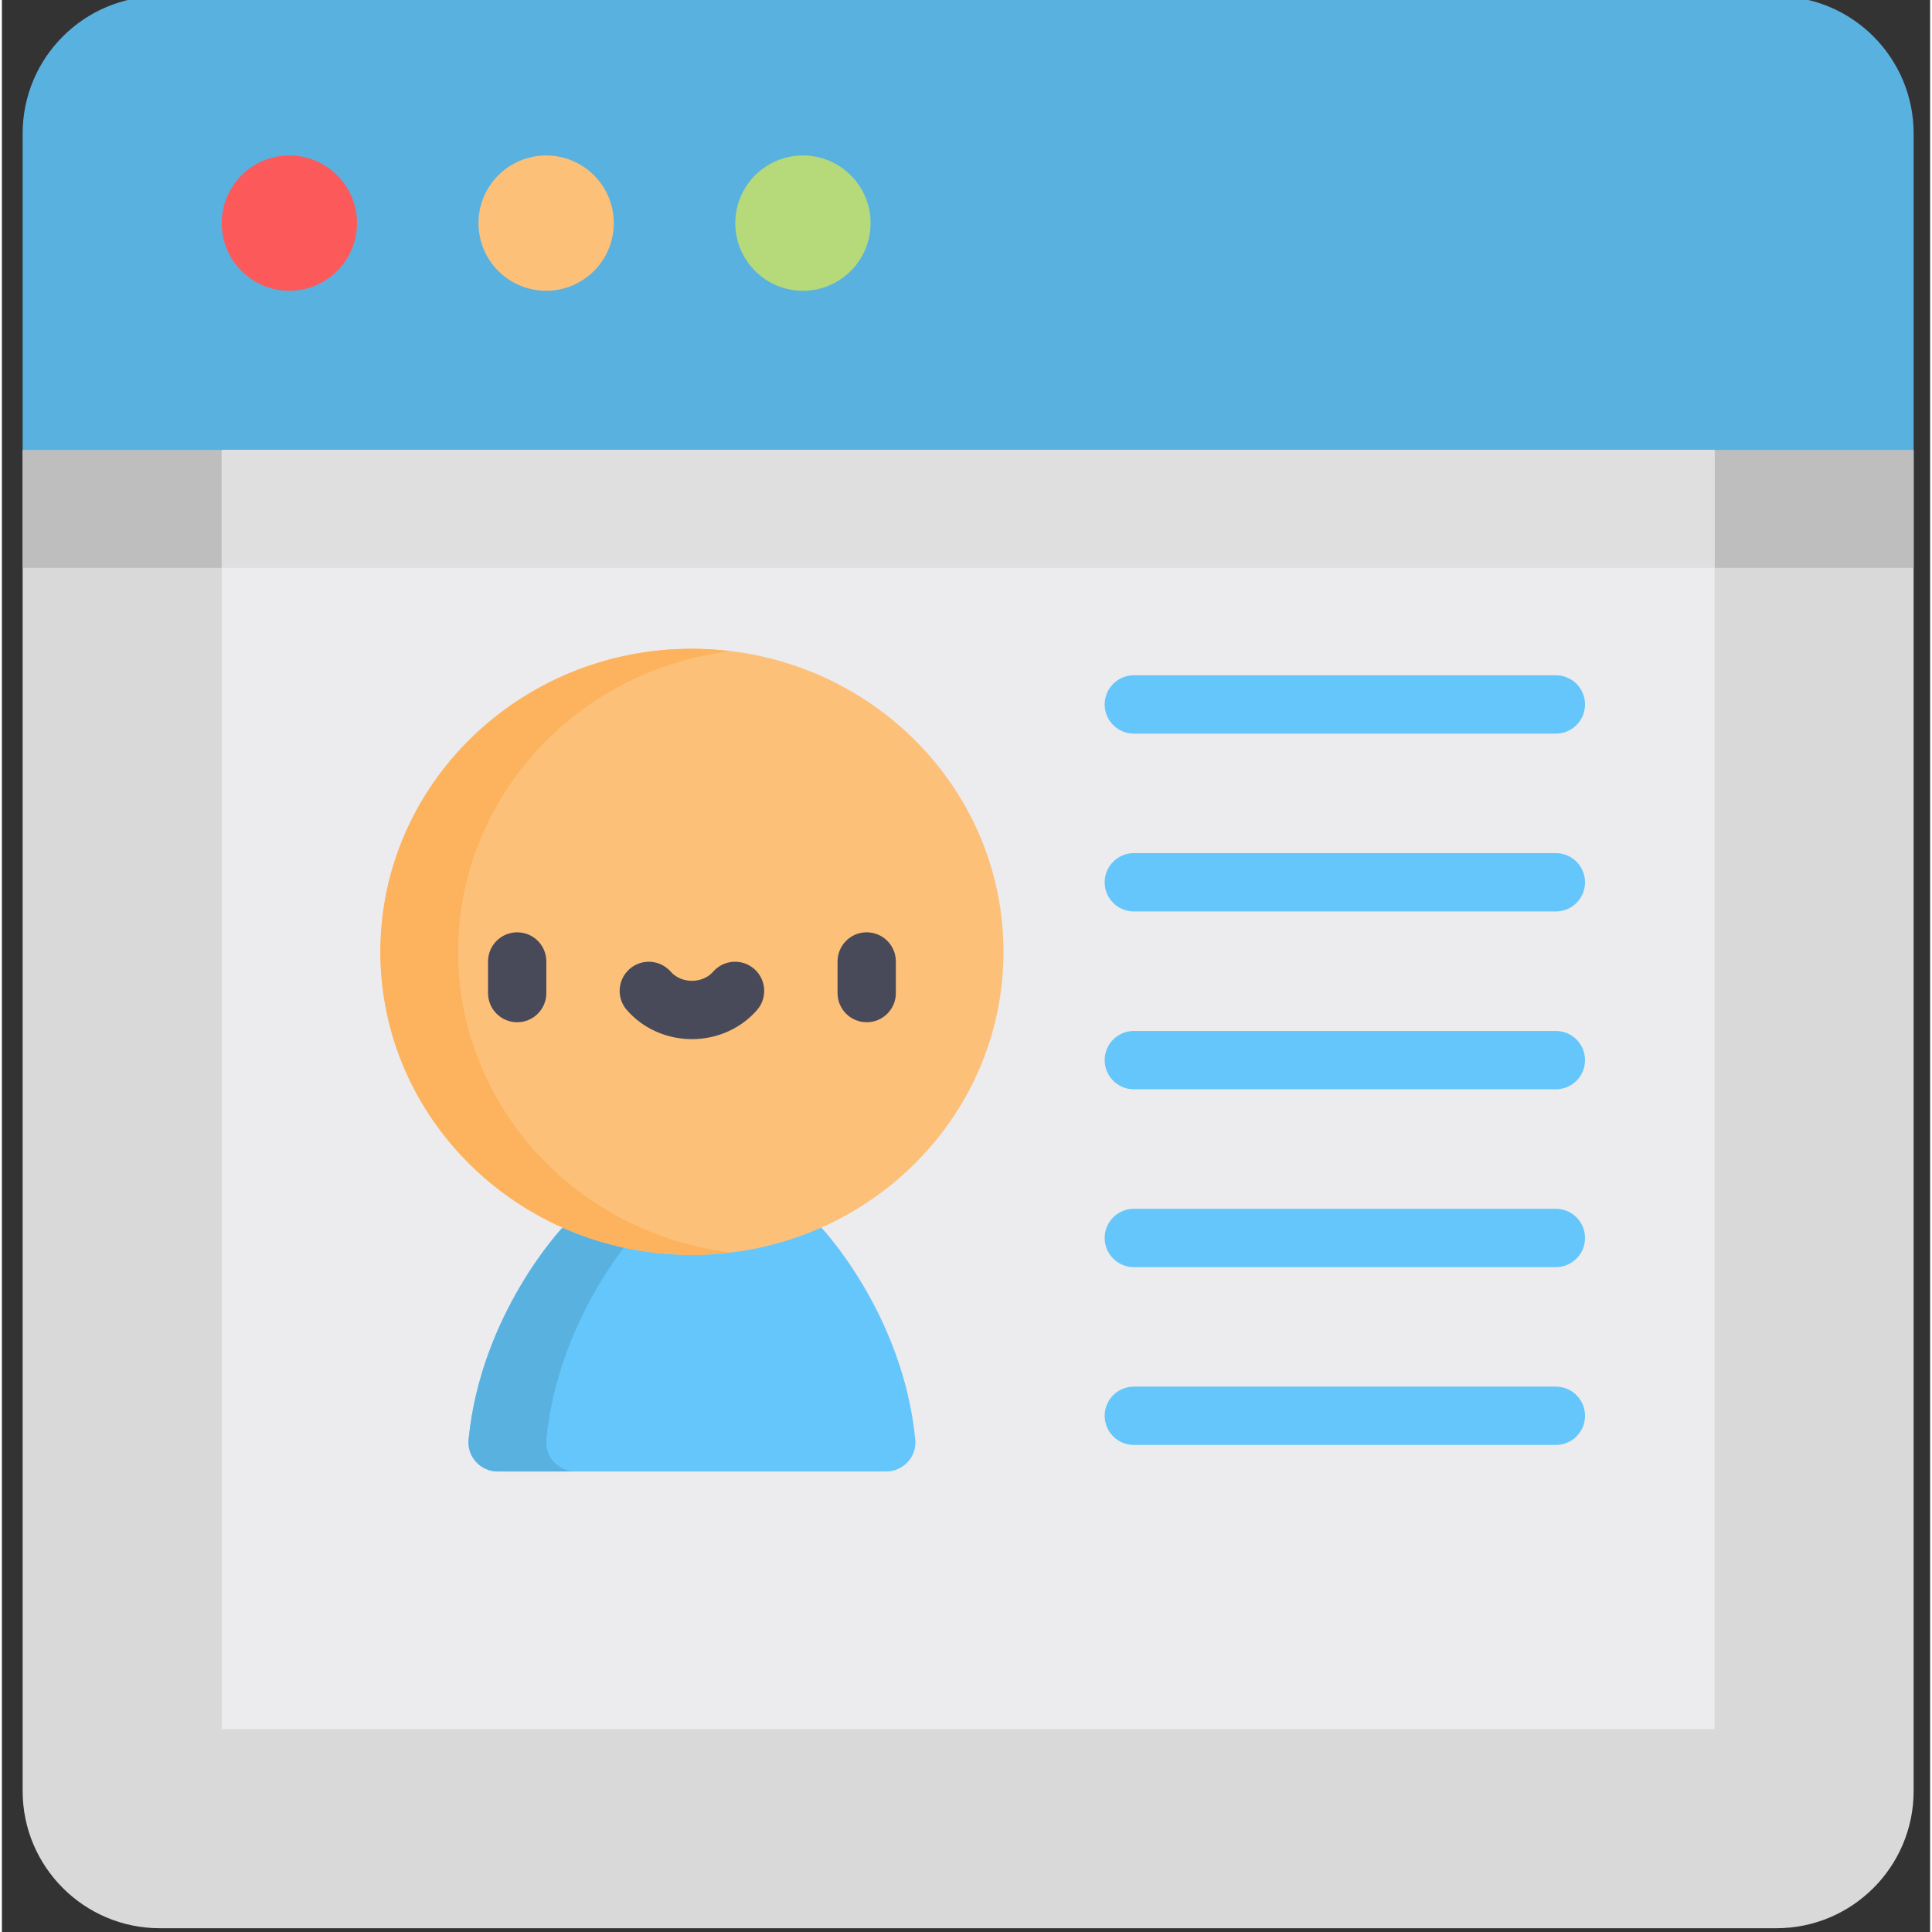 <svg height="511pt" viewBox="-5 1 511 512" width="511pt" xmlns="http://www.w3.org/2000/svg"><rect x="-5" y="1" width="511" height="512" fill="#333333" stroke="none"/><path d="m251.066 60.129-250.566 60.133v355.359c0 20.098 16.289 36.379 36.379 36.379h428.371c20.09 0 36.383-16.281 36.383-36.379v-355.359zm0 0" fill="#d9d9da"/><path d="m.5 120.262h501.133v31.227h-501.133zm0 0" fill="#bebebf"/><path d="m251.066 60.129-197.809 60.133v338.988h395.617v-338.988zm0 0" fill="#ecebed"/><path d="m237.059 382.477c-3.293-33.41-24.895-56.148-24.895-56.148h-68.586s-21.602 22.742-24.895 56.148c-.445 4.547 3.156 8.48 7.723 8.48h102.934c4.566 0 8.168-3.934 7.719-8.48zm0 0" fill="#64c6fb"/><path d="m139.289 382.477c3.293-33.41 24.895-56.148 24.895-56.148h-20.605s-21.602 22.742-24.895 56.148c-.449 4.547 3.152 8.48 7.723 8.48h20.602c-4.566 0-8.168-3.934-7.719-8.48zm0 0" fill="#59b1e0"/><path d="m260.434 253.246c0-44.355-36.965-80.316-82.562-80.316s-82.562 35.961-82.562 80.316c0 44.359 36.965 80.316 82.562 80.316s82.562-35.957 82.562-80.316zm0 0" fill="#fdc079"/><path d="m115.914 253.246c0-40.961 31.527-74.734 72.258-79.672-3.375-.406-6.809-.645-10.301-.645-45.598 0-82.562 35.961-82.562 80.32 0 44.355 36.965 80.316 82.562 80.316 3.492 0 6.926-.238 10.301-.645-40.73-4.938-72.258-38.711-72.258-79.676zm0 0" fill="#fdb35e"/><path d="m131.562 271.906c-4.27 0-7.727-3.457-7.727-7.723v-8.383c0-4.27 3.457-7.727 7.727-7.727 4.266 0 7.723 3.457 7.723 7.727v8.383c0 4.266-3.457 7.723-7.723 7.723zm0 0" fill="#494a59"/><path d="m224.184 271.906c-4.27 0-7.727-3.457-7.727-7.723v-8.383c0-4.27 3.457-7.727 7.727-7.727 4.266 0 7.727 3.457 7.727 7.727v8.383c0 4.266-3.461 7.723-7.727 7.723zm0 0" fill="#494a59"/><path d="m177.871 276.383c-6.684 0-12.969-2.809-17.246-7.699-2.809-3.215-2.48-8.094.73-10.902 3.215-2.809 8.094-2.48 10.902.73 1.344 1.535 3.387 2.414 5.613 2.414 2.227 0 4.27-.879 5.613-2.414 2.809-3.215 7.688-3.539 10.902-.734 3.211 2.809 3.539 7.691.73 10.902-4.273 4.895-10.562 7.703-17.246 7.703zm0 0" fill="#494a59"/><g fill="#64c6fb"><path d="m406.82 195.414h-111.84c-4.266 0-7.727-3.457-7.727-7.727 0-4.266 3.461-7.727 7.727-7.727h111.84c4.27 0 7.727 3.461 7.727 7.727 0 4.27-3.457 7.727-7.727 7.727zm0 0"/><path d="m406.82 242.543h-111.84c-4.266 0-7.727-3.461-7.727-7.727s3.461-7.727 7.727-7.727h111.84c4.27 0 7.727 3.461 7.727 7.727s-3.457 7.727-7.727 7.727zm0 0"/><path d="m406.82 289.672h-111.84c-4.266 0-7.727-3.461-7.727-7.727 0-4.266 3.461-7.727 7.727-7.727h111.84c4.27 0 7.727 3.461 7.727 7.727 0 4.266-3.457 7.727-7.727 7.727zm0 0"/><path d="m406.82 336.801h-111.84c-4.266 0-7.727-3.461-7.727-7.727 0-4.27 3.461-7.727 7.727-7.727h111.84c4.27 0 7.727 3.457 7.727 7.727 0 4.266-3.457 7.727-7.727 7.727zm0 0"/><path d="m406.82 383.926h-111.84c-4.266 0-7.727-3.457-7.727-7.727 0-4.266 3.461-7.727 7.727-7.727h111.84c4.27 0 7.727 3.461 7.727 7.727 0 4.27-3.457 7.727-7.727 7.727zm0 0"/></g><path d="m501.633 36.379v83.883h-501.133v-83.883c0-20.098 16.289-36.379 36.379-36.379h428.371c20.09 0 36.383 16.281 36.383 36.379zm0 0" fill="#59b1e0"/><path d="m71.184 42.203c-9.902 0-17.926 8.027-17.926 17.926 0 9.902 8.023 17.93 17.926 17.93 9.898 0 17.926-8.027 17.926-17.93 0-9.898-8.027-17.926-17.926-17.926zm0 0" fill="#fc595a"/><path d="m139.234 42.203c-9.898 0-17.926 8.027-17.926 17.926 0 9.902 8.027 17.93 17.926 17.93 9.902 0 17.926-8.027 17.926-17.93 0-9.898-8.023-17.926-17.926-17.926zm0 0" fill="#fdc079"/><path d="m207.289 42.203c-9.902 0-17.926 8.027-17.926 17.926 0 9.902 8.023 17.93 17.926 17.93 9.898 0 17.926-8.027 17.926-17.93 0-9.898-8.027-17.926-17.926-17.926zm0 0" fill="#b6d97a"/><path d="m53.258 120.262h395.617v31.227h-395.617zm0 0" fill="#dfdfe0"/></svg>